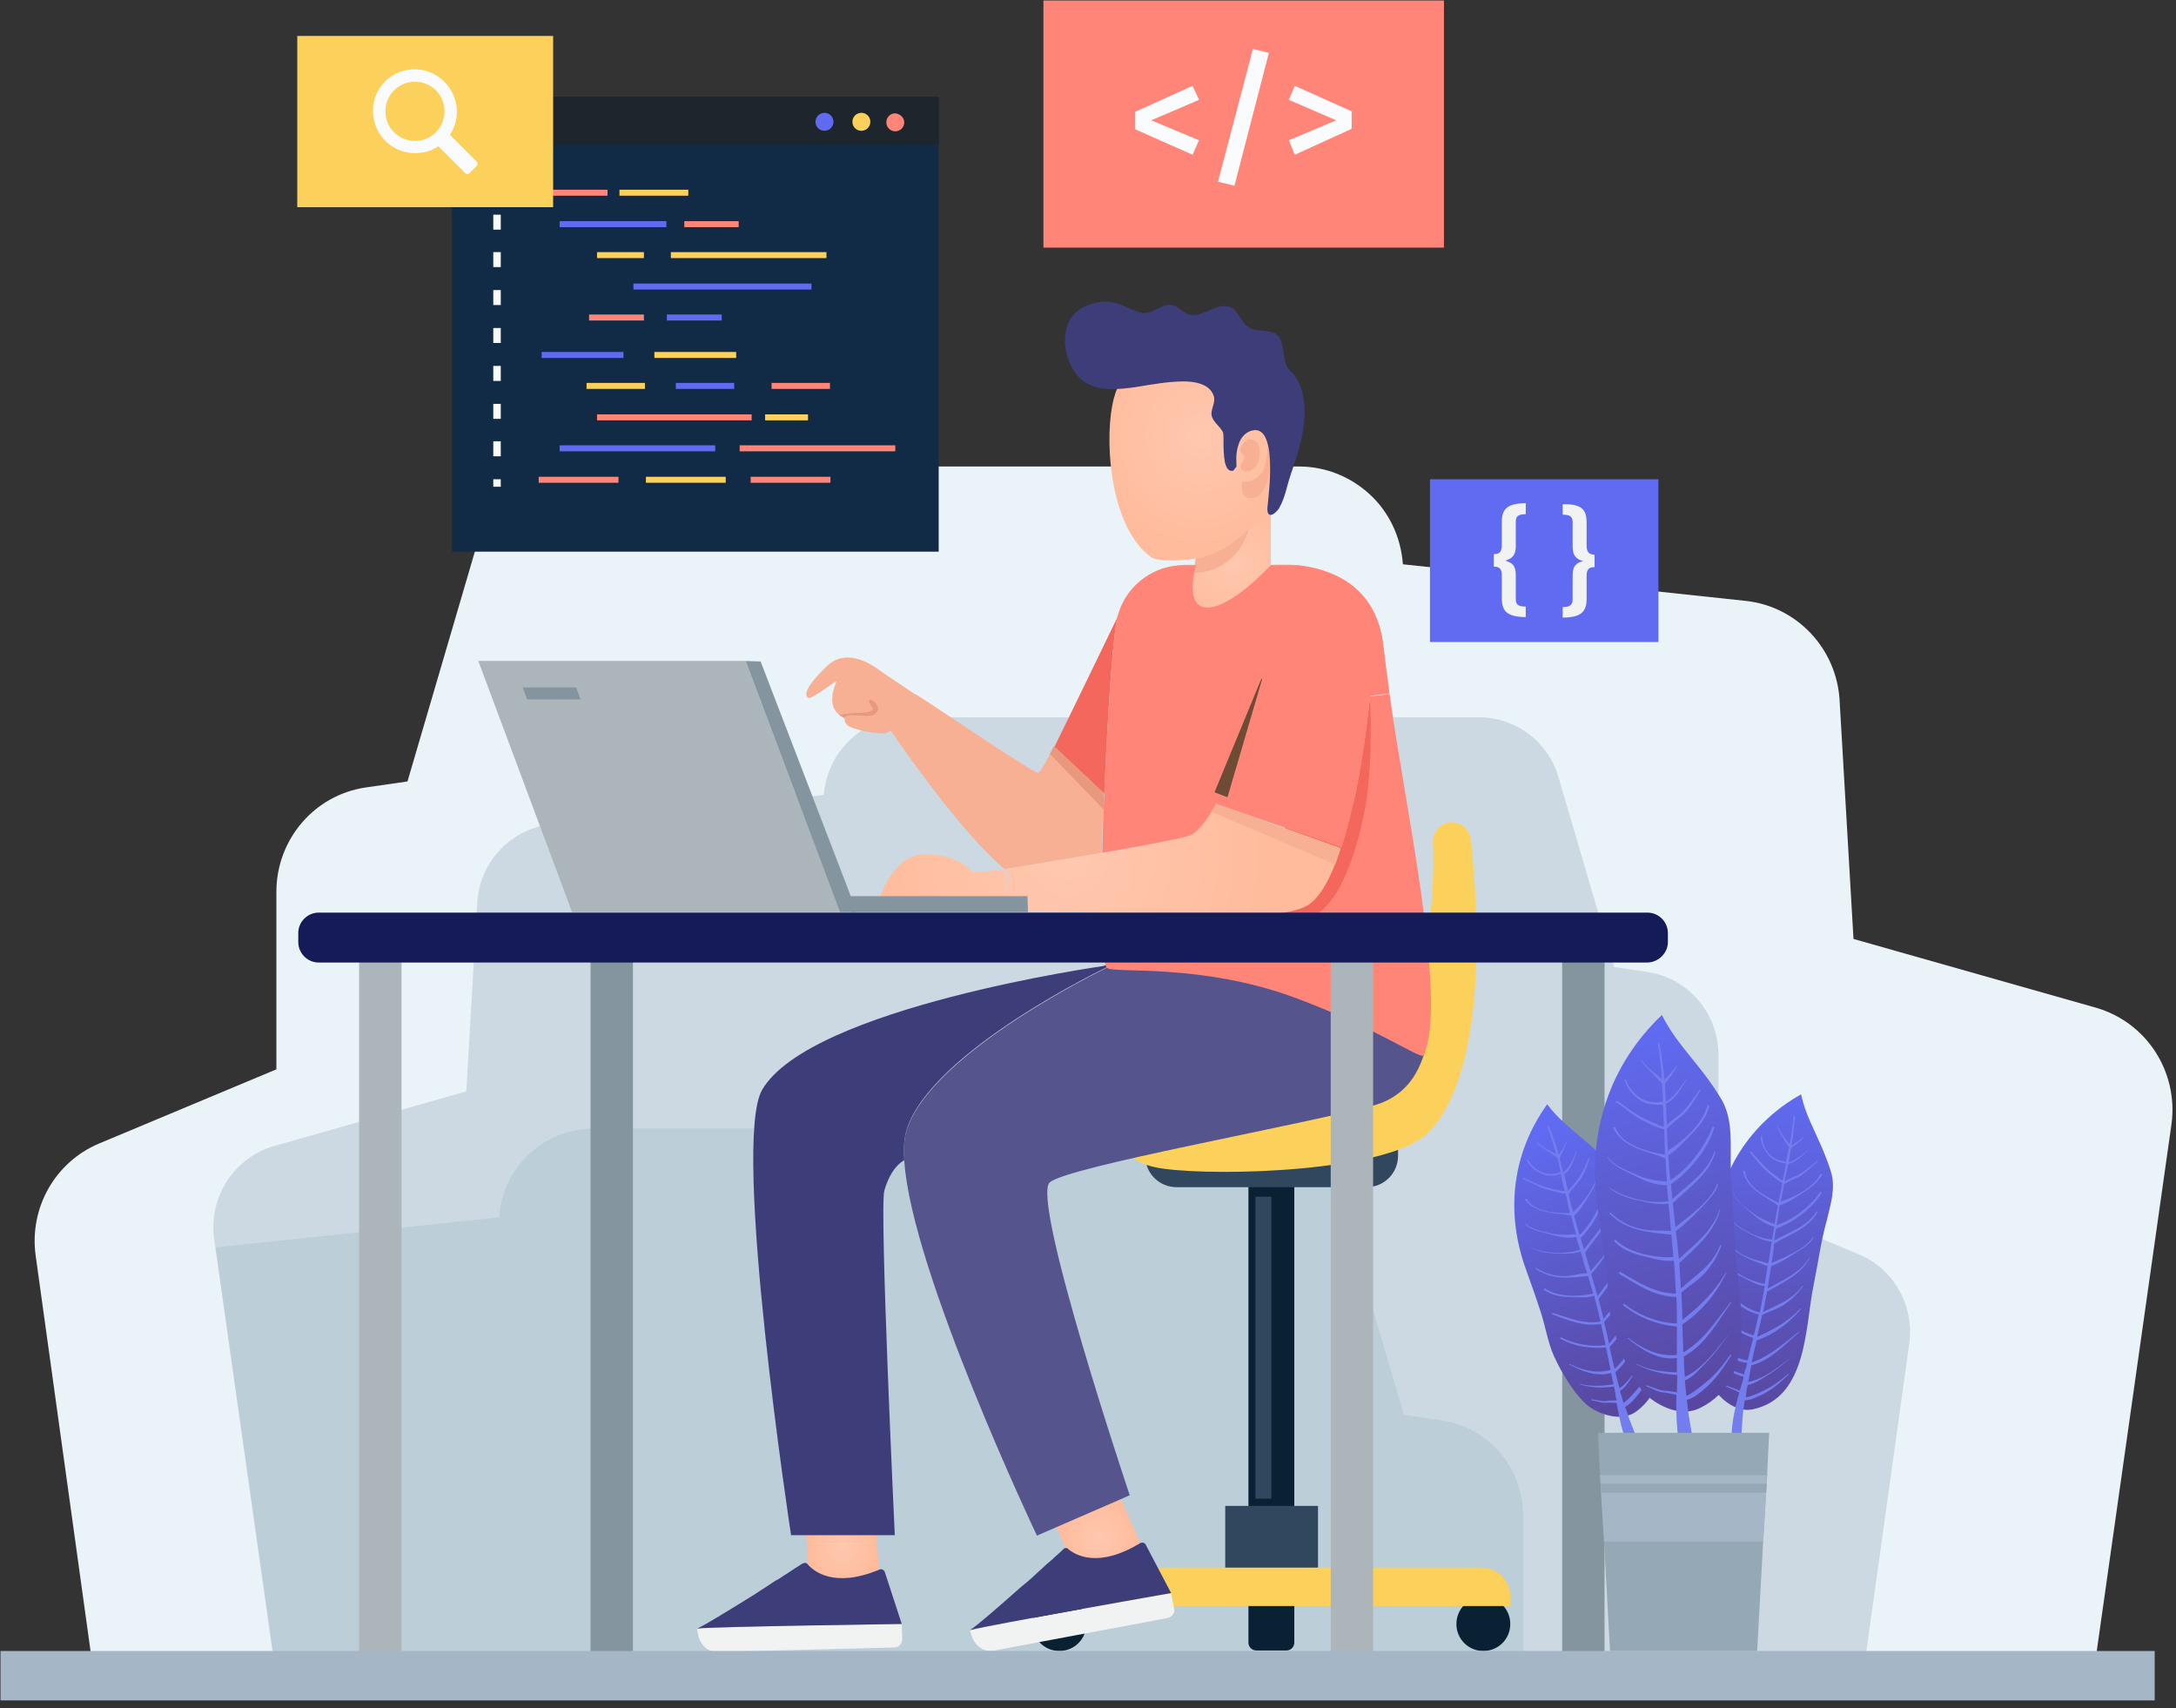 <svg xmlns="http://www.w3.org/2000/svg" width="400" height="314" viewBox="0 0 400 314">
    <rect x="0" y="0" width="400" height="314" fill="#333333" stroke="none"/>
    <defs>
        <radialGradient id="prefix__a" cx="49.92%" cy="50.15%" r="52.663%" fx="49.92%" fy="50.15%" gradientTransform="matrix(1 0 0 .905 0 .048)">
            <stop offset="0%" stop-color="#FFC8AF"/>
            <stop offset="100%" stop-color="#FFBB9C"/>
        </radialGradient>
        <radialGradient id="prefix__b" cx="50.338%" cy="49.093%" r="56.982%" fx="50.338%" fy="49.093%" gradientTransform="matrix(.978 -.167 .211 .774 -.092 .195)">
            <stop offset="0%" stop-color="#FFC8AF"/>
            <stop offset="100%" stop-color="#FFBB9C"/>
        </radialGradient>
        <radialGradient id="prefix__c" cx="50.007%" cy="50.065%" r="53.07%" fx="50.007%" fy="50.065%" gradientTransform="matrix(.895 0 0 1 .052 0)">
            <stop offset="0%" stop-color="#FFC8AF"/>
            <stop offset="100%" stop-color="#FFBB9C"/>
        </radialGradient>
        <radialGradient id="prefix__d" cx="50.246%" cy="49.985%" r="51.36%" fx="50.246%" fy="49.985%" gradientTransform="matrix(.954 0 0 1 .023 0)">
            <stop offset="0%" stop-color="#FFC8AF"/>
            <stop offset="100%" stop-color="#FFBB9C"/>
        </radialGradient>
        <radialGradient id="prefix__e" cx="147.09%" cy="-.906%" r="414.124%" fx="147.09%" fy="-.906%" gradientTransform="matrix(.388 0 0 1 .9 0)">
            <stop offset="0%" stop-color="#FFC8AF"/>
            <stop offset="100%" stop-color="#FFBB9C"/>
        </radialGradient>
        <radialGradient id="prefix__f" cx="18.243%" cy="43.903%" r="181.641%" fx="18.243%" fy="43.903%" gradientTransform="matrix(.34 0 0 1 .12 0)">
            <stop offset="0%" stop-color="#FFC8AF"/>
            <stop offset="100%" stop-color="#FFBB9C"/>
        </radialGradient>
        <linearGradient id="prefix__g" x1="50.007%" x2="50.008%" y1="-.182%" y2="99.971%">
            <stop offset="0%" stop-color="#606BF1"/>
            <stop offset="100%" stop-color="#58479F"/>
        </linearGradient>
        <linearGradient id="prefix__h" x1="39.481%" x2="59.354%" y1="4.833%" y2="96.534%">
            <stop offset="0%" stop-color="#606BF1"/>
            <stop offset="100%" stop-color="#58479F"/>
        </linearGradient>
        <linearGradient id="prefix__i" x1="45.588%" x2="54.514%" y1="2.683%" y2="98.282%">
            <stop offset="0%" stop-color="#606BF1"/>
            <stop offset="100%" stop-color="#58479F"/>
        </linearGradient>
    </defs>
    <g fill="none" fill-rule="evenodd">
        <g fill-rule="nonzero">
            <path fill="#EAF3F7" d="M393.175 121.587L378.698 223.63H11.362L.55 145.738c-1.191-8.757 3.573-17.145 11.637-20.556l32.619-13.643V78.907c0-9.587 6.964-17.791 16.401-19.174l7.697-1.106 12.92-44.062C84.206 6.36 91.72.737 100.24.737h132.494c5.04 0 9.62 1.936 13.103 5.163 3.482 3.226 5.68 7.743 6.047 12.813l63.04 6.729c9.346 1.014 16.585 8.665 17.226 18.067l2.566 44.063 44.53 12.629c9.347 2.673 15.211 11.799 13.928 21.386z" transform="translate(6 85)"/>
            <path fill="#CCD9E2" d="M33.353 142.604l11.453 81.027h291.56l8.613-61.761c.916-6.914-2.84-13.643-9.254-16.316l-25.84-10.785v-25.903c0-7.651-5.589-14.104-13.01-15.21l-6.14-.922-10.262-34.936c-1.924-6.545-7.88-10.97-14.66-10.97h-105.19c-4.03 0-7.696 1.567-10.353 4.148-2.75 2.581-4.49 6.084-4.857 10.14l-50.028 5.347c-7.422.83-13.195 6.913-13.653 14.38l-2.016 34.752-35.368 10.048c-7.33 2.12-12.003 9.402-10.995 16.961z" transform="translate(6 85)"/>
            <path fill="#BCCED8" d="M273.967 193.488c0-8.757-6.322-16.132-14.935-17.422l-6.964-1.014-11.728-40.007c-2.2-7.466-8.98-12.629-16.768-12.629H103.173c-4.581 0-8.796 1.752-11.912 4.702-3.115 2.95-5.222 7.005-5.497 11.615l-52.137 5.53 11.27 79.368H275.25l-1.283-.553v-29.59z" transform="translate(6 85)"/>
        </g>
        <g>
            <g fill-rule="nonzero">
                <path fill="#112B46" d="M0.55 0.367H90.035V83.957H0.55z" transform="translate(54.095) translate(28.423 17.434)"/>
                <path fill="#1D262D" d="M0.55 0.367H90.035V9.176H0.55z" transform="translate(54.095) translate(28.423 17.434)"/>
                <g>
                    <path fill="#606BF1" d="M3.76 2.202c0 .918-.734 1.652-1.651 1.652S.459 3.12.459 2.202c0-.917.733-1.651 1.65-1.651.917 0 1.65.734 1.65 1.651z" transform="translate(54.095) translate(28.423 17.434) translate(66.93 2.753)"/>
                    <path fill="#FBD15B" d="M10.544 2.202c0 .918-.734 1.652-1.65 1.652-.917 0-1.65-.734-1.65-1.652 0-.917.733-1.651 1.65-1.651.916 0 1.65.734 1.65 1.651z" transform="translate(54.095) translate(28.423 17.434) translate(66.93 2.753)"/>
                    <path fill="#FF8578" d="M16.779 2.294c0 .917-.734 1.652-1.65 1.652-.918 0-1.651-.735-1.651-1.652 0-.918.733-1.652 1.65-1.652.917.092 1.65.826 1.65 1.652z" transform="translate(54.095) translate(28.423 17.434) translate(66.93 2.753)"/>
                </g>
                <g>
                    <path fill="#FF8578" d="M0 0H12.653V1.101H0z" transform="translate(54.095) translate(28.423 17.434) translate(16.503 17.434)"/>
                    <path fill="#FBD15B" d="M14.853 0H27.506V1.101H14.853z" transform="translate(54.095) translate(28.423 17.434) translate(16.503 17.434)"/>
                    <path fill="#606BF1" d="M3.851 5.781H23.472V6.882H3.851z" transform="translate(54.095) translate(28.423 17.434) translate(16.503 17.434)"/>
                    <path fill="#FF8578" d="M26.772 5.781H36.766V6.882H26.772z" transform="translate(54.095) translate(28.423 17.434) translate(16.503 17.434)"/>
                    <path fill="#FBD15B" d="M10.727 11.47H19.345V12.571H10.727zM24.297 11.47H52.903V12.571H24.297z" transform="translate(54.095) translate(28.423 17.434) translate(16.503 17.434)"/>
                    <path fill="#606BF1" d="M17.42 17.25H50.152V18.351H17.42z" transform="translate(54.095) translate(28.423 17.434) translate(16.503 17.434)"/>
                    <path fill="#FF8578" d="M9.26 22.939H19.345V24.04H9.26z" transform="translate(54.095) translate(28.423 17.434) translate(16.503 17.434)"/>
                    <path fill="#606BF1" d="M23.563 22.939H33.648V24.04H23.563z" transform="translate(54.095) translate(28.423 17.434) translate(16.503 17.434)"/>
                    <g>
                        <path fill="#FF8578" d="M0 23.398H14.67V24.499H0z" transform="translate(54.095) translate(28.423 17.434) translate(16.503 17.434) translate(0 29.362)"/>
                        <path fill="#FBD15B" d="M19.712 23.398H34.382V24.499H19.712z" transform="translate(54.095) translate(28.423 17.434) translate(16.503 17.434) translate(0 29.362)"/>
                        <path fill="#FF8578" d="M38.967 23.398H53.637V24.499H38.967z" transform="translate(54.095) translate(28.423 17.434) translate(16.503 17.434) translate(0 29.362)"/>
                        <path fill="#606BF1" d="M3.851 17.617H32.457V18.718H3.851z" transform="translate(54.095) translate(28.423 17.434) translate(16.503 17.434) translate(0 29.362)"/>
                        <path fill="#FF8578" d="M36.949 17.617H65.555V18.718H36.949zM10.727 11.928H39.15V13.029H10.727z" transform="translate(54.095) translate(28.423 17.434) translate(16.503 17.434) translate(0 29.362)"/>
                        <path fill="#FBD15B" d="M41.625 11.928H49.51V13.029H41.625zM8.802 6.148H19.529V7.249H8.802z" transform="translate(54.095) translate(28.423 17.434) translate(16.503 17.434) translate(0 29.362)"/>
                        <path fill="#606BF1" d="M25.214 6.148H35.941V7.249H25.214z" transform="translate(54.095) translate(28.423 17.434) translate(16.503 17.434) translate(0 29.362)"/>
                        <path fill="#FF8578" d="M42.817 6.148H53.544V7.249H42.817z" transform="translate(54.095) translate(28.423 17.434) translate(16.503 17.434) translate(0 29.362)"/>
                        <path fill="#FBD15B" d="M21.271 0.459H36.307V1.56H21.271z" transform="translate(54.095) translate(28.423 17.434) translate(16.503 17.434) translate(0 29.362)"/>
                        <path fill="#606BF1" d="M0.55 0.459H15.586V1.56H0.55z" transform="translate(54.095) translate(28.423 17.434) translate(16.503 17.434) translate(0 29.362)"/>
                    </g>
                </g>
                <g fill="#F9FBFC">
                    <path d="M.825.826H2.2V2.202H.825zM2.2 50.833H.825V48.08H2.2v2.753zm0-6.882H.825V41.2H2.2v2.752zm0-6.973H.825v-2.753H2.2v2.753zm0-6.974H.825v-2.752H2.2v2.752zm0-6.973H.825v-2.753H2.2v2.753zm0-6.974H.825v-2.752H2.2v2.752zm0-6.881H.825V6.423H2.2v2.753zM.825 55.054H2.2V56.43H.825z" transform="translate(54.095) translate(28.423 17.434) translate(7.335 15.599)"/>
                </g>
            </g>
            <g fill-rule="nonzero">
                <path fill="#FF8578" d="M0.183 0.092H73.807V45.511H0.183z" transform="translate(54.095) translate(137.529)"/>
                <g fill="#F9FBFC">
                    <path d="M12.286 10.093L3.484 13.855 12.286 17.525 11.094 20.186.55 15.507.55 12.295 11.094 7.524zM25.122 1.468L18.796 25.875 15.77 25.141 22.188.734zM40.342 12.204L40.342 15.415 29.89 20.186 28.789 17.525 37.5 13.855 28.789 10.093 29.89 7.524z" transform="translate(54.095) translate(137.529) translate(16.503 8.258)"/>
                </g>
            </g>
            <g fill-rule="nonzero">
                <path fill="#606BF1" d="M0.642 0H42.634V29.913H0.642z" transform="translate(54.095) translate(208.127 88.086)"/>
                <g fill="#F1F2F2">
                    <path d="M6.326 2.753c-1.375 0-1.833.367-1.833 1.376v4.496c0 1.743-.734 2.294-1.926 2.661 1.192.367 1.926.826 1.926 2.57v4.495c0 1.01.458 1.377 1.833 1.377v1.927c-3.392 0-4.4-1.102-4.4-3.395v-4.221c0-1.193-.367-1.652-1.468-1.652v-2.294c1.1 0 1.467-.459 1.467-1.743V4.129c0-2.294 1.009-3.395 4.401-3.395v2.019zM17.512 4.22v4.222c0 1.192.367 1.743 1.467 1.743v2.294c-1.1 0-1.467.459-1.467 1.651v4.221c0 2.294-1.009 3.395-4.4 3.395V19.82c1.283 0 1.833-.367 1.833-1.376v-4.496c0-1.743.733-2.294 1.925-2.57-1.192-.366-1.925-.917-1.925-2.66V4.22c0-1.01-.459-1.377-1.834-1.377V.918c3.484-.092 4.401 1.009 4.401 3.303z" transform="translate(54.095) translate(208.127 88.086) translate(11.92 3.67)"/>
                </g>
            </g>
            <g fill-rule="nonzero">
                <path fill="#FBD15B" d="M0.55 0.184H47.585V31.656H0.55z" transform="translate(54.095) translate(0 6.423)"/>
                <path fill="#F9FBFC" d="M16.137 9.176c-2.292 2.844-2.2 6.881.091 9.726 2.568 3.12 7.06 3.67 10.27 1.56l4.95 4.955c.184.183.55.183.734 0l1.375-1.377c.183-.183.183-.55 0-.734l-4.951-4.955c2.017-3.028 1.65-7.065-1.009-9.726-3.209-3.303-8.618-3.028-11.46.55zm9.902 8.717c-2.109 2.11-5.593 2.11-7.702 0s-2.109-5.598 0-7.708c2.109-2.11 5.593-2.11 7.702 0s2.109 5.597 0 7.708z" transform="translate(54.095) translate(0 6.423)"/>
            </g>
            <g>
                <g fill-rule="nonzero">
                    <path fill="url(#prefix__a)" d="M43.276 48.814c-.092 1.01-1.559 11.929-12.653 11.929-11.736 0-9.719-11.653-9.719-11.653v-.092c1.1-.275 2.384-.367 3.668-.184V43.31l13.294-7.432h.459v12.846c0 .091 2.108-.184 4.95.091z" transform="translate(54.095) translate(0 55.054) translate(141.196)"/>
                    <path fill="url(#prefix__b)" d="M28.606 4.955c1.925 1.927 3.3 4.404 4.034 7.432 1.284 5.597.092 11.561-1.558 17.067-.276.917-.642 1.835-1.192 2.66-.367.551-.917 1.01-1.467 1.469-2.384 2.018-4.768 4.129-7.06 6.148-1.559 1.376-11.46 2.569-13.295 1.192C.825 35.785-.55 20.737.917 13.03 3.209.367 19.529-4.22 28.606 4.955z" transform="translate(54.095) translate(0 55.054) translate(141.196) translate(8.252 6.423)"/>
                    <path fill="#F7B094" d="M32.732 27.71c.092-1.192 1.375-2.569 2.659-1.743 1.283.826 1.008 3.028.458 4.22-.458.918-1.834 1.928-2.842 1.102-.825-.734.458-1.56.458-2.294 0-.642-1.192-1.01-.641-1.652" transform="translate(54.095) translate(0 55.054) translate(141.196)"/>
                    <path fill="#F7B094" d="M33.007 33.4c1.284.366 3.576-.643 4.126-2.478.55-1.835.55-3.946.55-3.946s.642 1.652.367 4.313c-.275 2.66-1.284 5.23-3.393 5.23-2.2.092-1.65-3.12-1.65-3.12z" transform="translate(54.095) translate(0 55.054) translate(141.196)"/>
                    <path fill="#3D3D7A" d="M31.357 31.472h-.184c-.825.092-1.1-.917-1.283-1.468-.275-1.468-.275-2.936-.275-4.404 0-.367 0-.826-.092-1.193-.459-1.01-1.65-1.743-2.017-2.844-.459-1.285.825-2.57.275-3.946-.734-2.11-3.484-2.569-5.41-2.569-2.934 0-5.868.55-8.71 1.01-3.117.458-6.968.917-9.719-1.01-3.3-2.386-4.675-8.442-2.2-11.837C3.026 1.376 5.592.46 7.793.367c2.384-.092 4.31 1.376 6.51 2.019 1.742.55 3.392-1.101 4.951-1.377 2.017-.367 2.842 1.835 4.676 1.835 1.742.092 3.392-1.284 5.134-1.56 3.393-.642 3.118 2.753 5.41 3.946 1.375.734 3.209.275 4.584 1.01 1.1.55 1.192 1.56 1.467 2.66.184.918.184 2.019.55 2.937.275.825.917 1.284 1.467 1.926.55.735.917 1.469 1.284 2.386.642 1.927.825 4.037.642 6.056-.275 3.395-1.376 6.698-2.476 9.91-.733 2.11-1.008 4.22-2.109 6.147-.275.551-1.65 2.02-2.108.918-.092-.275-.092-.55-.092-.826.183-2.11 2.109-15.874-3.026-14.222-1.1.367-1.833 1.285-2.2 2.294-.459 1.284-.55 2.477-.459 3.762v.55c-.366.367-.458.643-.641.734z" transform="translate(54.095) translate(0 55.054) translate(141.196)"/>
                </g>
                <path fill="#F7B094" fill-rule="nonzero" d="M165.676 47.622c5.868-.918 9.81-5.598 9.81-5.598s-1.558 7.891-10.176 8.259l.366-2.661z" transform="translate(54.095) translate(0 55.054)"/>
                <g fill-rule="nonzero">
                    <path fill="#0A2033" d="M40.617.826h8.435V82.03c0 .826-.642 1.468-1.467 1.468h-5.501c-.825 0-1.467-.642-1.467-1.468V.826z" transform="translate(54.095) translate(0 55.054) translate(134.778 154.15)"/>
                    <path fill="#30475E" d="M21.638 1.927h46.485V3.21c0 3.212-2.568 5.781-5.777 5.781H27.414c-3.209 0-5.776-2.57-5.776-5.78V1.926z" transform="translate(54.095) translate(0 55.054) translate(134.778 154.15)"/>
                    <g>
                        <path fill="#0A2033" d="M40.617 6.882h8.435v18.81c0 .826-.642 1.468-1.467 1.468h-5.501c-.825 0-1.467-.642-1.467-1.468V6.882zM.917 22.297c0 2.753 2.2 4.955 4.95 4.955 2.751 0 4.952-2.202 4.952-4.955s-2.2-4.955-4.951-4.955c-2.659 0-4.951 2.202-4.951 4.955zM78.85 22.297c0 2.753 2.2 4.955 4.95 4.955 2.752 0 4.952-2.202 4.952-4.955s-2.2-4.955-4.951-4.955c-2.75 0-4.951 2.202-4.951 4.955z" transform="translate(54.095) translate(0 55.054) translate(134.778 154.15) translate(0 66.982)"/>
                        <path fill="#30475E" d="M36.354 0.591H53.408V15.456H36.354z" transform="translate(54.095) translate(0 55.054) translate(134.778 154.15) translate(0 66.982) rotate(-180 44.881 8.023)"/>
                        <path fill="#FBD15B" d="M.917 18.994h87.835V17.25c0-2.936-2.384-5.322-5.318-5.322H6.143c-2.934 0-5.318 2.386-5.318 5.322v1.744h.092z" transform="translate(54.095) translate(0 55.054) translate(134.778 154.15) translate(0 66.982)"/>
                    </g>
                    <path fill="#30475E" d="M41.9 10.736H44.834V66.249H41.9z" transform="translate(54.095) translate(0 55.054) translate(134.778 154.15)"/>
                </g>
                <path fill="#FBD15B" fill-rule="nonzero" d="M212.895 96.069c-2.017-.092-3.668 1.652-3.576 3.67.55 10.093-1.559 34.684-10.91 43.034-11.461 10.277-44.01 8.9-44.01 8.9s-5.41 6.607 5.41 8.075c10.727 1.468 40.983.459 48.318-6.331 7.06-6.607 11.277-23.949 8.16-54.137-.275-1.835-1.65-3.12-3.392-3.211z" transform="translate(54.095) translate(0 55.054)"/>
                <g fill-rule="nonzero">
                    <path fill="url(#prefix__c)" d="M67.573 162.592L71.423 171.401 59.596 176.631 55.745 167.822z" transform="translate(54.095) translate(0 55.054) translate(84.351 57.807)"/>
                    <path fill="#56548C" d="M123.5 64.505c-.733 1.468-53.36 0-58.403.459 0 0-32.182 15.415-36.858 29.82-.458 1.468-.642 3.395-.458 5.69 1.283 20.277 24.388 68.908 24.388 68.908l3.576-1.56 11.828-5.138 1.65-.734s-18.337-54.595-14.67-57.531c3.668-2.936 45.201-10.277 59.596-14.13 14.486-4.038 9.352-25.784 9.352-25.784z" transform="translate(54.095) translate(0 55.054) translate(84.351 57.807)"/>
                    <path fill="url(#prefix__d)" d="M22.371 164.886L23.288 178.099 10.361 178.099 9.444 164.886z" transform="translate(54.095) translate(0 55.054) translate(84.351 57.807)"/>
                    <path fill="#3D3D7A" d="M64.822 64.505l-.458.183S10.452 72.304 1.65 87.444c-5.684 9.818 5.318 81.847 5.318 81.847h19.07s-2.841-60.01-1.925-63.312c1.1-3.854 2.934-5.23 3.668-5.597-.184-2.294 0-4.221.458-5.69 4.585-14.405 36.858-29.82 36.858-29.82-.092.092-.183-.092-.275-.367z" transform="translate(54.095) translate(0 55.054) translate(84.351 57.807)"/>
                    <path fill="#FF8578" d="M116.991 14.681l-3.576.459s-.916 9.726-3.025 19.544L65.28 51.842l-.641 3.304h-.55v1.926c.091 3.763.366 6.515.733 7.525.092.183.183.367.275.458 1.192 1.01 17.145-.917 34.382 5.414 14.945 5.505 23.288 11.47 23.747 10.644 4.676-9.818-3.85-48.172-6.235-66.432z" transform="translate(54.095) translate(0 55.054) translate(84.351 57.807)"/>
                    <path fill="#F4675D" d="M112.224 37.07c-1.192 5.78-4.31 17.25-10.361 18.81-7.977 2.018-23.38 1.927-37.775 1.1v-1.926h.55l.642-3.303 45.11-17.159c2.109-9.726 3.025-19.544 3.025-19.544v.184c0 1.56.642 13.304-1.191 21.838zM67.114.275c-.825 1.468-1.925 17.159-2.567 32.757l-9.169-8.625C59.138 16.791 67.114.275 67.114.275z" transform="translate(54.095) translate(0 55.054) translate(84.351 57.807)"/>
                    <path fill="#F7B094" d="M61.521 44.318c-7.793 1.377-14.945 2.478-14.945 2.478v.367c-8.618-6.882-21.82-26.518-21.82-26.518s3.942-4.771 4.95-5.964c.184-.183 21.638 14.59 22.738 14.498.275 0 1.376-1.927 2.843-4.864l9.168 8.626c-.183 3.67-.275 7.432-.367 10.919-.825.183-1.65.367-2.567.458z" transform="translate(54.095) translate(0 55.054) translate(84.351 57.807)"/>
                    <path fill="url(#prefix__e)" d="M46.576 46.888l-.183 6.422H22.921s2.293-9.175 8.71-9.175c6.419 0 8.802 3.395 8.802 3.395l6.143-.642z" transform="translate(54.095) translate(0 55.054) translate(84.351 57.807)"/>
                    <path fill="#F7B094" d="M29.523 14.59l.183.183c-1.008 1.284-4.95 5.964-4.95 5.964l-2.476-1.743s-2.66 1.651-5.868-.092c-3.3-1.744-1.284-5.964-1.1-6.515-.642.184-4.585 3.303-5.135 3.028-.642-.367-1.1-1.468 3.3-5.78 4.402-4.313 10.27 1.192 10.453 1.192l5.593 3.762z" transform="translate(54.095) translate(0 55.054) translate(84.351 57.807)"/>
                    <path fill="#F7B094" d="M17.054 18.168s-.917 1.743.733 2.569c1.65.734 4.951 1.285 6.326 1.193 1.376-.092 2.476-2.11 2.476-2.11l-4.218-3.946H18.98l-1.925 2.294z" transform="translate(54.095) translate(0 55.054) translate(84.351 57.807)"/>
                    <path fill="#E8987C" d="M16.779 19.085c.275-.825 2.658-.367 4.125-.367 1.1 0 1.742-.275 2.017-1.1.367-.827-1.283-2.203-1.558-1.744-.275.459.55 1.01.642 1.56 0 .55-1.559.734-2.843.734-1.283 0-3.392.367-3.392.367l1.009.55z" transform="translate(54.095) translate(0 55.054) translate(84.351 57.807)"/>
                </g>
                <path fill="url(#prefix__f)" fill-rule="nonzero" d="M192.357 100.84l-22.921-8.166c-1.65 3.12-3.484 5.505-5.227 5.964-2.658.734-9.168 1.927-15.678 3.028-.825.184-1.742.275-2.567.459-7.793 1.376-14.945 2.477-14.945 2.477v.643l-.183 5.78v1.468s7.793-.367 17.603.276c13.753 1.009 31.54 1.56 37.408-1.193 2.66-1.285 4.86-5.506 6.51-10.736.092-.091 0 0 0 0z" transform="translate(54.095) translate(0 55.054)"/>
                <path fill="#F7B094" fill-rule="nonzero" d="M169.436 92.674L192.357 100.84 191.348 103.868 168.61 94.142z" transform="translate(54.095) translate(0 55.054)"/>
                <path fill="#FF8578" fill-rule="nonzero" d="M169.436 92.674c-1.65 3.12-3.484 5.505-5.227 5.964-2.658.734-9.168 1.927-15.678 3.028.092-3.487.184-7.157.367-10.919.642-15.598 1.742-31.289 2.567-32.757 1.284-2.477 4.951-7.8 10.636-8.992v.092s-1.926 11.653 9.718 11.653c11.186 0 12.561-10.828 12.653-11.929 5.776.643 14.578 3.487 15.77 15.048.275 2.294.642 5.23 1.1 8.534l-3.575.459s-1.467 16.24-5.227 27.802h-.091l-23.013-7.983z" transform="translate(54.095) translate(0 55.054)"/>
                <path fill="#6D4B35" fill-rule="nonzero" d="M169.161 90.564L178.329 68.359 171.544 91.481z" transform="translate(54.095) translate(0 55.054)"/>
                <path fill="#FF8578" fill-rule="nonzero" d="M184.472 48.814h-4.951s-7.151 7.8-11.644 7.8-2.109-7.8-2.109-7.8h-2.2c-6.418 0-11.828 4.772-12.561 11.195-.092.734-.184 1.376-.184 2.018-.458 4.772 18.613 8.167 18.613 8.167l9.81-.55 5.96-11.654 1.191-4.771-1.925-4.405z" transform="translate(54.095) translate(0 55.054)"/>
                <g fill-rule="nonzero">
                    <path fill="#F1F2F2" d="M.458 16.15c.459 2.385 2.11 4.128 4.493 3.67l31.815-5.965c.825-.183 1.375-.917 1.192-1.743l-.55-2.845S3.942 15.14.458 16.15z" transform="translate(54.095) translate(0 55.054) translate(123.776 228.473)"/>
                    <path fill="#3D3D7A" d="M9.902 8.075c.367-.276.642-.551 1.009-.826.641-.55 1.283-1.101 1.833-1.652.275-.275.642-.55.917-.826.55-.55 1.1-1.009 1.65-1.468.367-.275.642-.642 1.01-.917.55-.46 1.008-.918 1.283-1.193.275-.275.641-.275.917 0 1.283 1.1 5.5 3.578 13.202-1.101.367-.184.825-.092 1.009.275l4.676 8.9S3.942 15.14.458 16.057c1.1-.642 5.41-4.404 9.444-7.982z" transform="translate(54.095) translate(0 55.054) translate(123.776 228.473)"/>
                </g>
                <g fill-rule="nonzero">
                    <path fill="#F1F2F2" d="M.733 12.112c.092 2.386 1.467 4.404 3.851 4.312L36.95 15.6c.826 0 1.467-.734 1.467-1.56l-.091-2.845c0 .092-33.924.55-37.592.918z" transform="translate(54.095) translate(0 55.054) translate(73.349 232.144)"/>
                    <path fill="#3D3D7A" d="M11.37 5.78c.366-.275.733-.458 1.1-.733.733-.46 1.466-.918 2.108-1.377.367-.275.734-.459 1.1-.642.642-.459 1.284-.826 1.834-1.193.367-.275.733-.459 1.1-.734.642-.367 1.1-.734 1.467-.917.275-.184.734-.184.917.091 1.1 1.285 4.86 4.496 13.203 1.01.367-.184.825 0 1.008.458l3.118 9.543S4.4 11.745.733 12.112c1.284-.55 6.052-3.487 10.636-6.331z" transform="translate(54.095) translate(0 55.054) translate(73.349 232.144)"/>
                </g>
                <g>
                    <path fill="#ABB5BA" fill-rule="nonzero" d="M18.062 46.521L0.825 0.367 49.969 0.367 67.297 46.521z" transform="translate(54.095) translate(0 55.054) translate(33.007 66.065)"/>
                    <path fill="#8495A0" fill-rule="nonzero" d="M70.323 46.521L67.297 46.521 49.969 0.367 52.719 0.459 68.764 42.208z" transform="translate(54.095) translate(0 55.054) translate(33.007 66.065)"/>
                    <path d="M3.484 41.474L3.667 41.474 65.372 41.474" transform="translate(54.095) translate(0 55.054) translate(33.007 66.065)"/>
                    <path fill="#8495A0" fill-rule="nonzero" d="M69.315 46.52h32.548l-.092-2.936H68.673" transform="translate(54.095) translate(0 55.054) translate(33.007 66.065)"/>
                </g>
                <g fill-rule="nonzero">
                    <path fill="#8495A0" d="M233.066 9.359H240.859V138.001H233.066z" transform="translate(54.095) translate(0 55.054) translate(0 111.943)"/>
                    <path fill="#ABB5BA" d="M190.523 9.359H198.316V138.001H190.523z" transform="translate(54.095) translate(0 55.054) translate(0 111.943)"/>
                    <path fill="#8495A0" d="M54.461 9.359H62.254V138.001H54.461z" transform="translate(54.095) translate(0 55.054) translate(0 111.943)"/>
                    <path fill="#ABB5BA" d="M11.919 9.359H19.712V138.001H11.919z" transform="translate(54.095) translate(0 55.054) translate(0 111.943)"/>
                    <path fill="#141B56" d="M248.652 9.91H4.492C2.385 9.91.734 8.166.734 6.148V4.496c0-2.11 1.743-3.762 3.76-3.762h244.25c2.11 0 3.76 1.743 3.76 3.762v1.652c0 2.018-1.742 3.762-3.85 3.762z" transform="translate(54.095) translate(0 55.054) translate(0 111.943)"/>
                </g>
                <path fill="#8495A0" fill-rule="nonzero" d="M41.992 71.295L42.817 73.497 52.628 73.497 51.803 71.295z" transform="translate(54.095) translate(0 55.054)"/>
                <path fill="#E8987C" fill-rule="nonzero" d="M139.638 82.122L138.904 83.498 148.806 93.775 148.806 90.747z" transform="translate(54.095) translate(0 55.054)"/>
            </g>
        </g>
        <g fill-rule="nonzero">
            <path fill="#A5B7C6" d="M0.092 117.173H396.083V126.257H0.092z" transform="translate(0 186.266)"/>
            <g>
                <g>
                    <path fill="url(#prefix__g)" d="M20.721 35.326c-1.559 7.616-1.1 20.645-11.186 22.756-2.75.55-5.317-1.377-6.968-3.487C.458 51.751 0 45.786 0 42.391c0-2.752.917-5.78 1.284-8.441.366-2.936.55-5.964.916-8.9C3.484 14.406 8.985 5.505 18.43.184c.733 3.486 2.384 6.422 3.85 9.817.642 1.56 1.284 3.12 1.743 4.772.733 2.844-.184 5.689-.825 8.441-1.1 3.854-1.65 8.075-2.476 12.112z" transform="translate(0 186.266) translate(277.808) translate(34.84 14.681)"/>
                    <path fill="#747DED" d="M7.793 58.357l.275-1.927c1.192 0 2.476-.734 3.484-1.193 1.742-.917 3.21-2.202 4.585-3.578.091-.092-.092-.184-.092-.092-1.375 1.193-2.842 2.294-4.4 3.028-.918.459-2.293 1.101-3.393 1.285.091-.734.183-1.56.366-2.294 1.284-.184 2.384-1.01 3.485-1.652 1.833-1.1 3.392-2.477 4.95-3.762-2.475 1.835-5.226 4.313-8.343 4.863.184-.917.367-1.927.55-2.844v-.184c3.576-.917 6.052-3.762 8.802-6.056 0 0 0-.091-.092-.091-2.75 2.11-5.317 4.496-8.618 5.597.275-1.377.55-2.661.917-4.038 3.3-1.192 5.868-3.12 8.16-5.78 0 0 0-.092-.092-.092-2.384 2.477-4.95 3.854-7.976 5.23.275-1.376.641-2.66.916-4.037 1.376-.734 2.934-1.101 4.218-2.019 1.284-.917 2.475-2.018 3.3-3.303 0-.092-.091-.092-.091-.092-1.834 2.661-4.584 3.487-7.243 4.863.275-1.284.458-2.477.733-3.762 2.934-1.651 6.235-3.12 7.885-6.24 0 0 0-.09-.091 0-1.743 2.845-4.86 4.13-7.702 5.69 0-.184.092-.459.092-.643.183-1.192.366-2.293.55-3.486 1.742-.643 3.3-1.652 4.86-2.661 1.1-.734 2.291-1.377 2.933-2.57 0-.091-.092-.183-.092-.091-1.558 2.294-5.042 3.578-7.61 4.771.184-1.193.367-2.385.459-3.578 2.842-1.744 6.234-2.661 7.977-5.781.091-.092-.092-.183-.184-.092-1.834 2.845-5.043 3.762-7.793 5.322.092-.734.183-1.468.367-2.202 3.117-1.101 6.693-3.762 8.343-6.515.092-.183-.092-.275-.275-.183-1.65 2.477-4.951 5.138-7.977 6.056l.55-3.579s0-.092.092-.092c1.375-.367 2.75-1.376 3.943-2.11 1.467-.918 2.842-1.927 3.759-3.395.091-.183-.184-.275-.275-.183-1.376 2.477-4.585 4.129-7.335 5.046.091-.459.183-.826.275-1.284.091-.643.275-1.285.367-1.927 1.1-.734 2.475-1.101 3.575-1.927.917-.734 1.834-1.56 2.66-2.386.09-.092 0-.183-.092-.092-1.1 1.01-2.293 2.019-3.668 2.753-.733.367-1.65.642-2.384 1.101.184-1.01.459-2.11.642-3.12.092 0 .092 0 .183-.091 1.467-.367 2.66-1.652 3.668-2.753 0 0 0-.092 0 0-1.1 1.01-2.292 2.019-3.668 2.477h-.091c.183-.825.275-1.743.458-2.569.092 0 .184-.092.184-.183.825-.55 1.558-1.193 2.2-1.835.092-.092 0-.092-.092-.092-.733.642-1.375 1.1-2.2 1.56.275-1.744.458-3.579.642-5.322 0-.184-.275-.184-.275 0-.184 1.743-.367 3.487-.734 5.138-.825-1.1-1.742-2.202-2.292-3.487 0-.091-.092 0-.092 0 .275.734.642 1.469 1.1 2.11.367.643.642 1.285 1.192 1.836l-.55 2.753c-1.008-.184-1.925-.367-2.75-1.101-1.009-.918-1.559-2.11-1.65-3.487 0-.184-.276-.184-.276 0 .092 1.284.642 2.385 1.467 3.395.917 1.01 1.926 1.284 3.21 1.56-.184 1.009-.46 2.11-.643 3.12-.916-.551-1.742-1.285-2.567-1.928-1.283-1.1-2.108-2.293-3.3-3.486-.092-.092-.275.092-.184.183 1.1 1.193 1.834 2.386 3.026 3.395.917.734 1.834 1.652 2.934 2.202v.184c-.092.092-.092.183 0 .275-.184 1.01-.459 2.019-.642 3.028v.184c-2.384-1.101-5.868-2.937-6.143-5.69 0-.275-.458-.183-.367.093.734 3.12 4.126 4.496 6.418 6.147-.275 1.101-.458 2.294-.641 3.395-1.56-.55-2.934-1.193-4.218-2.202-1.192-.918-2.842-2.019-3.3-3.487H5.96c.458 1.377 1.925 2.386 3.025 3.395 1.376 1.193 2.75 2.294 4.493 2.753v.183c-.092.735-.275 1.469-.367 2.203-2.842-.184-6.876-2.386-8.343-4.588 1.008 1.651 2.475 2.569 4.217 3.487 1.284.642 2.66 1.376 4.034 1.468-.183 1.376-.366 2.66-.641 4.037-1.192-.459-2.568-.642-3.76-1.193-1.833-.734-3.209-2.019-4.309-3.67-.091-.092-.183 0-.183.092 2.017 3.12 4.86 4.037 8.16 5.23l-.55 3.303c-2.75-.55-6.235-2.202-7.61-4.588-.092-.183-.367 0-.275.184.917 1.56 2.384 2.477 3.942 3.211 1.1.55 2.66 1.468 3.943 1.56v.092c-.275 1.56-.55 3.211-.917 4.771-3.026-.734-5.043-3.028-7.243-5.138-.184-.184-.367.091-.275.183 2.292 2.202 4.217 4.588 7.335 5.322-.275 1.285-.55 2.57-.917 3.854-2.567-.734-5.135-2.57-6.877-4.68-.091-.183-.366.092-.183.184C4.4 42.3 6.876 44.043 9.627 44.96c-.367 1.376-.642 2.752-1.009 4.129-2.658-.367-4.676-2.11-6.326-4.221 0-.092-.092 0-.092.092 1.467 2.018 3.668 4.404 6.327 4.587-.092.46-.184.918-.367 1.285-.092.275-.183.55-.183.826-2.017-.55-3.851-1.285-5.501-2.661-.092 0-.092 0-.092.092 1.558 1.376 3.484 2.385 5.501 3.028-.183.825-.458 1.651-.733 2.569-.459-.275-1.009-.459-1.56-.642-1.008-.276-1.65-.918-2.475-1.469-.091-.091-.183.092-.091.092.733.459 1.283 1.101 2.2 1.468.642.276 1.284.55 1.834.826-.917 3.395-1.742 7.065-1.284 10.277.092.734 1.284.917 1.467.183.275-2.11.275-4.68.55-7.065z" transform="translate(0 186.266) translate(277.808) translate(34.84 14.681)"/>
                </g>
                <g>
                    <path fill="url(#prefix__h)" d="M23.563 31.289c1.834 7.616 7.702 19.177-.55 25.325-2.2 1.651-5.41 1.009-7.793-.276-3.026-1.651-6.051-6.881-7.427-10.001-1.1-2.477-1.558-5.597-2.475-8.258-.917-2.845-1.926-5.597-2.934-8.442C-1.01 19.452.275 8.992 6.6.184c2.11 2.844 4.86 4.863 7.61 7.248 1.284 1.101 2.476 2.294 3.576 3.579 1.925 2.294 2.292 5.23 2.75 7.983.826 4.22 2.11 8.258 3.026 12.295z" transform="translate(0 186.266) translate(277.808) translate(0 16.516)"/>
                    <path fill="#747DED" d="M21.546 57.623c-.183-.642-.367-1.193-.642-1.835 1.1-.55 1.926-1.652 2.66-2.57 1.191-1.56 1.925-3.394 2.566-5.23 0-.091-.091-.183-.183-.091-.733 1.651-1.559 3.211-2.75 4.588-.642.734-1.56 1.927-2.568 2.569-.183-.734-.458-1.468-.641-2.202 1.1-.643 1.742-1.927 2.475-2.937 1.192-1.743 2.017-3.67 2.934-5.505-1.467 2.661-2.934 6.148-5.501 7.983-.275-.918-.459-1.835-.734-2.845v-.183c2.843-2.386 3.943-5.964 5.41-9.176 0-.091-.092-.091-.092-.091-1.559 3.028-2.842 6.33-5.501 8.716-.275-1.376-.642-2.66-.917-4.037 2.476-2.477 4.034-5.322 4.951-8.717 0-.091-.092-.091-.092 0-1.1 3.212-2.842 5.597-4.95 8.167-.276-1.377-.55-2.661-.917-4.038 1.008-1.193 2.2-2.202 2.934-3.578.825-1.377 1.375-2.845 1.558-4.404 0-.092-.091-.092-.091 0-.55 3.12-2.66 5.046-4.493 7.432-.275-1.285-.642-2.478-.917-3.67 2.017-2.753 4.31-5.506 4.493-8.993h-.092c-.367 3.395-2.659 5.781-4.584 8.442-.092-.184-.092-.459-.184-.642-.366-1.101-.642-2.294-1.008-3.395 1.283-1.377 2.292-2.937 3.3-4.496.734-1.101 1.467-2.203 1.65-3.579 0-.092-.09-.092-.09 0-.46 2.753-3.118 5.414-4.952 7.524-.367-1.1-.733-2.294-1.008-3.395 1.833-2.753 4.492-5.046 4.767-8.625 0-.092-.183-.092-.183 0-.459 3.395-3.026 5.505-4.768 8.075-.183-.734-.458-1.377-.642-2.11 2.292-2.295 4.493-6.148 4.768-9.452 0-.183-.275-.183-.275 0-.458 2.937-2.384 6.699-4.676 8.9-.367-1.192-.642-2.293-1.009-3.486v-.092c1.1-.917 1.926-2.385 2.66-3.578.916-1.377 1.741-2.937 1.925-4.68 0-.183-.275-.183-.275 0-.184 2.753-2.476 5.689-4.493 7.616-.092-.459-.183-.826-.367-1.285-.183-.642-.275-1.284-.458-1.927.642-1.192 1.834-2.11 2.475-3.303.55-1.01 1.009-2.202 1.376-3.303 0-.092-.092-.184-.184-.092-.55 1.468-1.192 2.845-2.108 4.037-.55.735-1.192 1.285-1.65 2.02-.276-1.01-.46-2.111-.734-3.12.091 0 .091-.092.183-.092 1.192-1.01 1.65-2.661 2.109-4.038 0 0 0-.091-.092 0-.55 1.377-1.192 2.845-2.292 3.762h-.092c-.183-.825-.458-1.651-.641-2.569.091-.092.091-.183.091-.275.459-.826.825-1.743 1.192-2.661 0-.092-.092-.092-.092 0-.366.826-.825 1.56-1.375 2.294-.458-1.743-1.008-3.395-1.742-5.138-.092-.184-.275-.092-.275.091.55 1.652 1.1 3.304 1.559 4.955-1.192-.642-2.476-1.284-3.484-2.202-.092-.092-.092 0-.092.092.55.55 1.192 1.01 1.925 1.468.642.367 1.192.917 1.834 1.193.275.917.459 1.835.642 2.752-1.009.276-1.925.46-2.934.184-1.284-.367-2.292-1.193-3.026-2.386-.091-.183-.275 0-.275.092.642 1.101 1.559 1.927 2.75 2.386 1.193.55 2.293.367 3.485.091.275 1.01.458 2.11.733 3.12-1.1-.092-2.108-.367-3.117-.642-1.65-.367-2.934-1.193-4.4-1.835-.184-.092-.276.183-.093.275 1.467.55 2.66 1.376 4.218 1.835 1.1.275 2.384.734 3.576.826v.183c0 .092 0 .184.091.184.184 1.01.459 2.019.642 3.028 0 .092 0 .092.092.183-2.567 0-6.51-.183-7.977-2.569-.091-.183-.458 0-.275.184 1.926 2.477 5.593 2.294 8.435 2.844.275 1.101.55 2.294.917 3.395-1.558.184-3.209.184-4.767-.183-1.467-.367-3.393-.643-4.493-1.744 0 0-.092 0-.092.092 1.009 1.101 2.75 1.376 4.126 1.743 1.742.551 3.484.918 5.226.643 0 .091 0 .091.092.183.183.734.367 1.377.642 2.11-2.66 1.01-7.244.735-9.444-.642 1.559 1.101 3.392 1.285 5.226 1.377 1.375 0 2.934.091 4.31-.367.366 1.284.733 2.66 1.191 3.945-1.283.092-2.567.459-3.942.55-1.926.092-3.76-.458-5.41-1.467-.091-.092-.183.091-.091.183 3.117 2.019 6.05 1.652 9.627 1.285.275 1.1.641 2.11.916 3.211-2.658.642-6.6.642-8.801-.917-.184-.092-.367.091-.184.275 1.467 1.01 3.21 1.284 4.951 1.284 1.192 0 3.026.276 4.218-.275v.092c.458 1.56.825 3.12 1.192 4.68-3.118.55-5.776-.643-8.71-1.56-.184-.092-.367.275-.092.275 2.934 1.101 5.776 2.294 8.893 1.743l.826 3.854c-2.66.459-5.777-.183-8.16-1.376-.184-.092-.275.183-.092.275 2.567 1.376 5.593 1.835 8.343 1.56l.825 4.129c-2.567.734-5.134.092-7.518-1.101-.091 0-.091.092-.091.092 2.2 1.192 5.134 2.385 7.701 1.56.092.458.184.917.275 1.284.092.275.092.55.184.826-2.11.275-4.035.459-6.143-.092-.092 0-.092.092 0 .092 2.017.642 4.126.734 6.234.367.184.826.275 1.743.459 2.57-.55 0-1.1 0-1.65.09-1.01.184-1.926-.183-2.935-.274-.091 0-.091.091 0 .183.917.092 1.65.459 2.568.459.641-.092 1.375 0 2.017 0 .642 3.487 1.375 7.157 3.209 9.91.366.642 1.558.275 1.467-.46-.55-2.293-1.65-4.587-2.476-6.881z" transform="translate(0 186.266) translate(277.808) translate(0 16.516)"/>
                </g>
                <g>
                    <path fill="url(#prefix__i)" d="M26.406 41.933c.458 9.634 4.95 25.14-6.51 30.646-3.117 1.468-6.785 0-9.352-2.11-3.3-2.753-5.776-9.818-6.785-13.947-.825-3.303-.55-7.157-1.1-10.552-.55-3.67-1.1-7.249-1.559-10.919C-.642 21.93 3.3 9.543 13.02.275c1.925 3.946 4.859 7.066 7.61 10.644 1.283 1.652 2.475 3.395 3.483 5.138 1.742 3.212 1.56 6.882 1.56 10.369-.093 5.23.55 10.368.733 15.507z" transform="translate(0 186.266) translate(277.808) translate(14.67)"/>
                    <path fill="#747DED" d="M17.879 73.405c-.092-.826-.184-1.56-.275-2.386 1.467-.367 2.75-1.56 3.759-2.477 1.834-1.652 3.117-3.67 4.4-5.689.092-.092-.09-.183-.183-.092-1.283 1.836-2.659 3.579-4.4 4.955-1.01.826-2.384 2.019-3.668 2.57-.092-.918-.183-1.927-.275-2.845 1.467-.55 2.567-1.927 3.667-3.028 1.834-1.835 3.301-3.946 4.86-6.056 0 0 0-.092 0 0-2.384 2.936-4.951 6.79-8.527 8.442-.092-1.193-.183-2.386-.183-3.579v-.183c4.034-2.202 6.143-6.332 8.71-9.91 0-.092 0-.092-.092-.092-2.659 3.395-4.951 7.065-8.71 9.268-.092-1.744-.092-3.395-.183-5.139 3.575-2.477 6.142-5.505 8.068-9.45 0-.092-.092-.092-.092-.092-2.109 3.67-4.767 6.147-7.976 8.716 0-1.651-.092-3.395-.184-5.046 1.467-1.285 3.117-2.202 4.401-3.67 1.284-1.469 2.292-3.12 2.934-4.955 0-.092-.092-.184-.183-.092-1.376 3.67-4.493 5.505-7.244 7.983l-.275-4.68c3.026-2.844 6.51-5.689 7.519-9.91 0 0-.092-.091-.092 0-1.284 4.038-4.584 6.423-7.518 9.176 0-.275 0-.55-.092-.826-.092-1.468-.275-2.936-.458-4.312 1.833-1.377 3.484-3.028 5.042-4.68 1.1-1.193 2.292-2.385 2.75-3.945 0-.092-.09-.184-.182-.092-1.192 3.211-5.043 5.872-7.702 7.983-.183-1.468-.275-2.936-.459-4.405 2.934-2.936 6.602-5.138 7.794-9.359 0-.091-.184-.183-.184-.091-1.283 3.945-4.859 5.964-7.701 8.716l-.275-2.752c3.392-2.294 6.876-6.515 7.976-10.369.092-.183-.275-.275-.366-.092-1.284 3.487-4.401 7.616-7.702 9.727-.183-1.468-.275-2.937-.367-4.405v-.183c1.559-.918 2.843-2.478 4.126-3.762 1.467-1.468 2.842-3.12 3.393-5.23.091-.184-.275-.367-.367-.092-.917 3.395-4.31 6.331-7.243 8.258 0-.55-.092-1.101-.092-1.652 0-.825-.092-1.651-.092-2.385 1.1-1.285 2.66-2.11 3.76-3.395.916-1.101 1.65-2.386 2.383-3.67.092-.092-.091-.276-.183-.092-1.009 1.56-2.109 3.12-3.484 4.404-.825.734-1.742 1.285-2.476 2.019-.091-1.285-.091-2.661-.183-3.946h.092c.091 0 .183-.092.183-.092 1.65-.917 2.659-2.844 3.576-4.404 0 0 0-.092-.092 0-1.009 1.468-2.109 3.12-3.667 4.13h-.092c-.092-1.102-.092-2.111-.183-3.212.091-.092.183-.184.183-.276.825-.917 1.467-1.926 2.017-2.936 0-.092-.092-.183-.092-.092-.642.918-1.375 1.744-2.2 2.478-.184-2.202-.459-4.404-.917-6.607 0-.183-.367-.091-.275.092.367 2.11.55 4.22.733 6.423-1.283-1.01-2.75-2.11-3.759-3.487-.091-.091-.183 0-.091.092.55.826 1.283 1.56 1.925 2.202.642.643 1.192 1.377 1.925 1.927.092 1.193.184 2.294.184 3.487-1.284.092-2.384.183-3.668-.459-1.467-.734-2.567-2.019-3.117-3.578-.092-.184-.367-.092-.275.091.55 1.468 1.467 2.753 2.75 3.579 1.376.917 2.751.917 4.31.917.091 1.377.091 2.661.183 4.038-1.283-.367-2.475-1.01-3.667-1.56-1.926-.826-3.21-2.202-4.951-3.212-.184-.091-.367.184-.184.276 1.65 1.009 2.934 2.294 4.676 3.211 1.284.642 2.75 1.468 4.218 1.743v.276c-.092.092 0 .183 0 .275 0 1.285.092 2.57.092 3.854v.275c-3.118-.55-7.885-1.743-9.077-4.955-.092-.275-.55-.092-.367.184 1.742 3.486 6.235 4.129 9.535 5.413.092 1.468.184 2.845.275 4.313-2.017-.184-3.942-.459-5.776-1.376-1.65-.734-3.942-1.56-5.043-3.12 0-.092-.091 0-.091.092 1.008 1.56 3.025 2.294 4.676 3.12 2.017 1.1 3.942 1.926 6.234 1.926v.184l.275 2.752c-3.484.643-8.893-.825-11.369-2.936 1.65 1.652 3.76 2.386 6.052 2.845 1.742.367 3.575.825 5.317.55.184 1.652.367 3.395.459 5.047-1.65-.184-3.3 0-4.86-.275-2.383-.367-4.492-1.469-6.234-3.12-.092-.092-.275.092-.184.183 3.301 3.212 6.969 3.395 11.37 3.854.091 1.376.274 2.753.366 4.13-3.392.183-8.16-.735-10.544-3.12-.183-.184-.458.091-.275.275 1.467 1.56 3.576 2.294 5.685 2.752 1.467.367 3.576 1.01 5.226.734v.092c.183 2.019.275 3.946.367 5.964-3.851 0-6.969-2.11-10.178-3.945-.183-.092-.458.183-.183.367 3.392 2.018 6.418 4.129 10.452 4.22.092 1.652.092 3.212.092 4.864-3.3-.092-6.968-1.468-9.627-3.579-.183-.183-.367.184-.183.276 2.75 2.202 6.326 3.578 9.81 3.853v5.23c-3.3.367-6.326-1.1-8.894-3.12-.091-.091-.183.092-.091.092 2.384 2.02 5.684 4.13 8.985 3.579V65.973c-2.567-.092-5.043-.367-7.427-1.56-.091 0-.091.092 0 .092 2.293 1.193 4.86 1.835 7.519 1.927 0 1.009-.092 2.11-.092 3.211-.642-.092-1.284-.275-2.017-.275-1.284-.092-2.292-.642-3.484-1.01-.092 0-.184.092-.092.184 1.1.367 1.926 1.01 3.026 1.101.825.092 1.65.275 2.475.459-.091 4.404.092 8.992 1.559 12.754.367.826 1.834.734 1.834-.275 0-3.12-.734-6.148-1.192-9.176z" transform="translate(0 186.266) translate(277.808) translate(14.67)"/>
                </g>
                <path fill="#95A8B5" d="M47.402 77.075L47.035 84.875 46.301 97.078 45.201 117.173 18.154 117.173 17.054 97.078 16.32 84.875 15.953 77.075z" transform="translate(0 186.266) translate(277.808)"/>
                <path fill="#A5B7C6" d="M47.035 84.875L46.943 86.435 46.852 88.086 46.301 97.078 17.054 97.078 16.503 88.086 16.412 86.435 16.32 84.875z" transform="translate(0 186.266) translate(277.808)"/>
                <path fill="#95A8B5" d="M46.943 86.435L46.852 88.086 16.503 88.086 16.412 86.435z" transform="translate(0 186.266) translate(277.808)"/>
            </g>
        </g>
    </g>
</svg>
